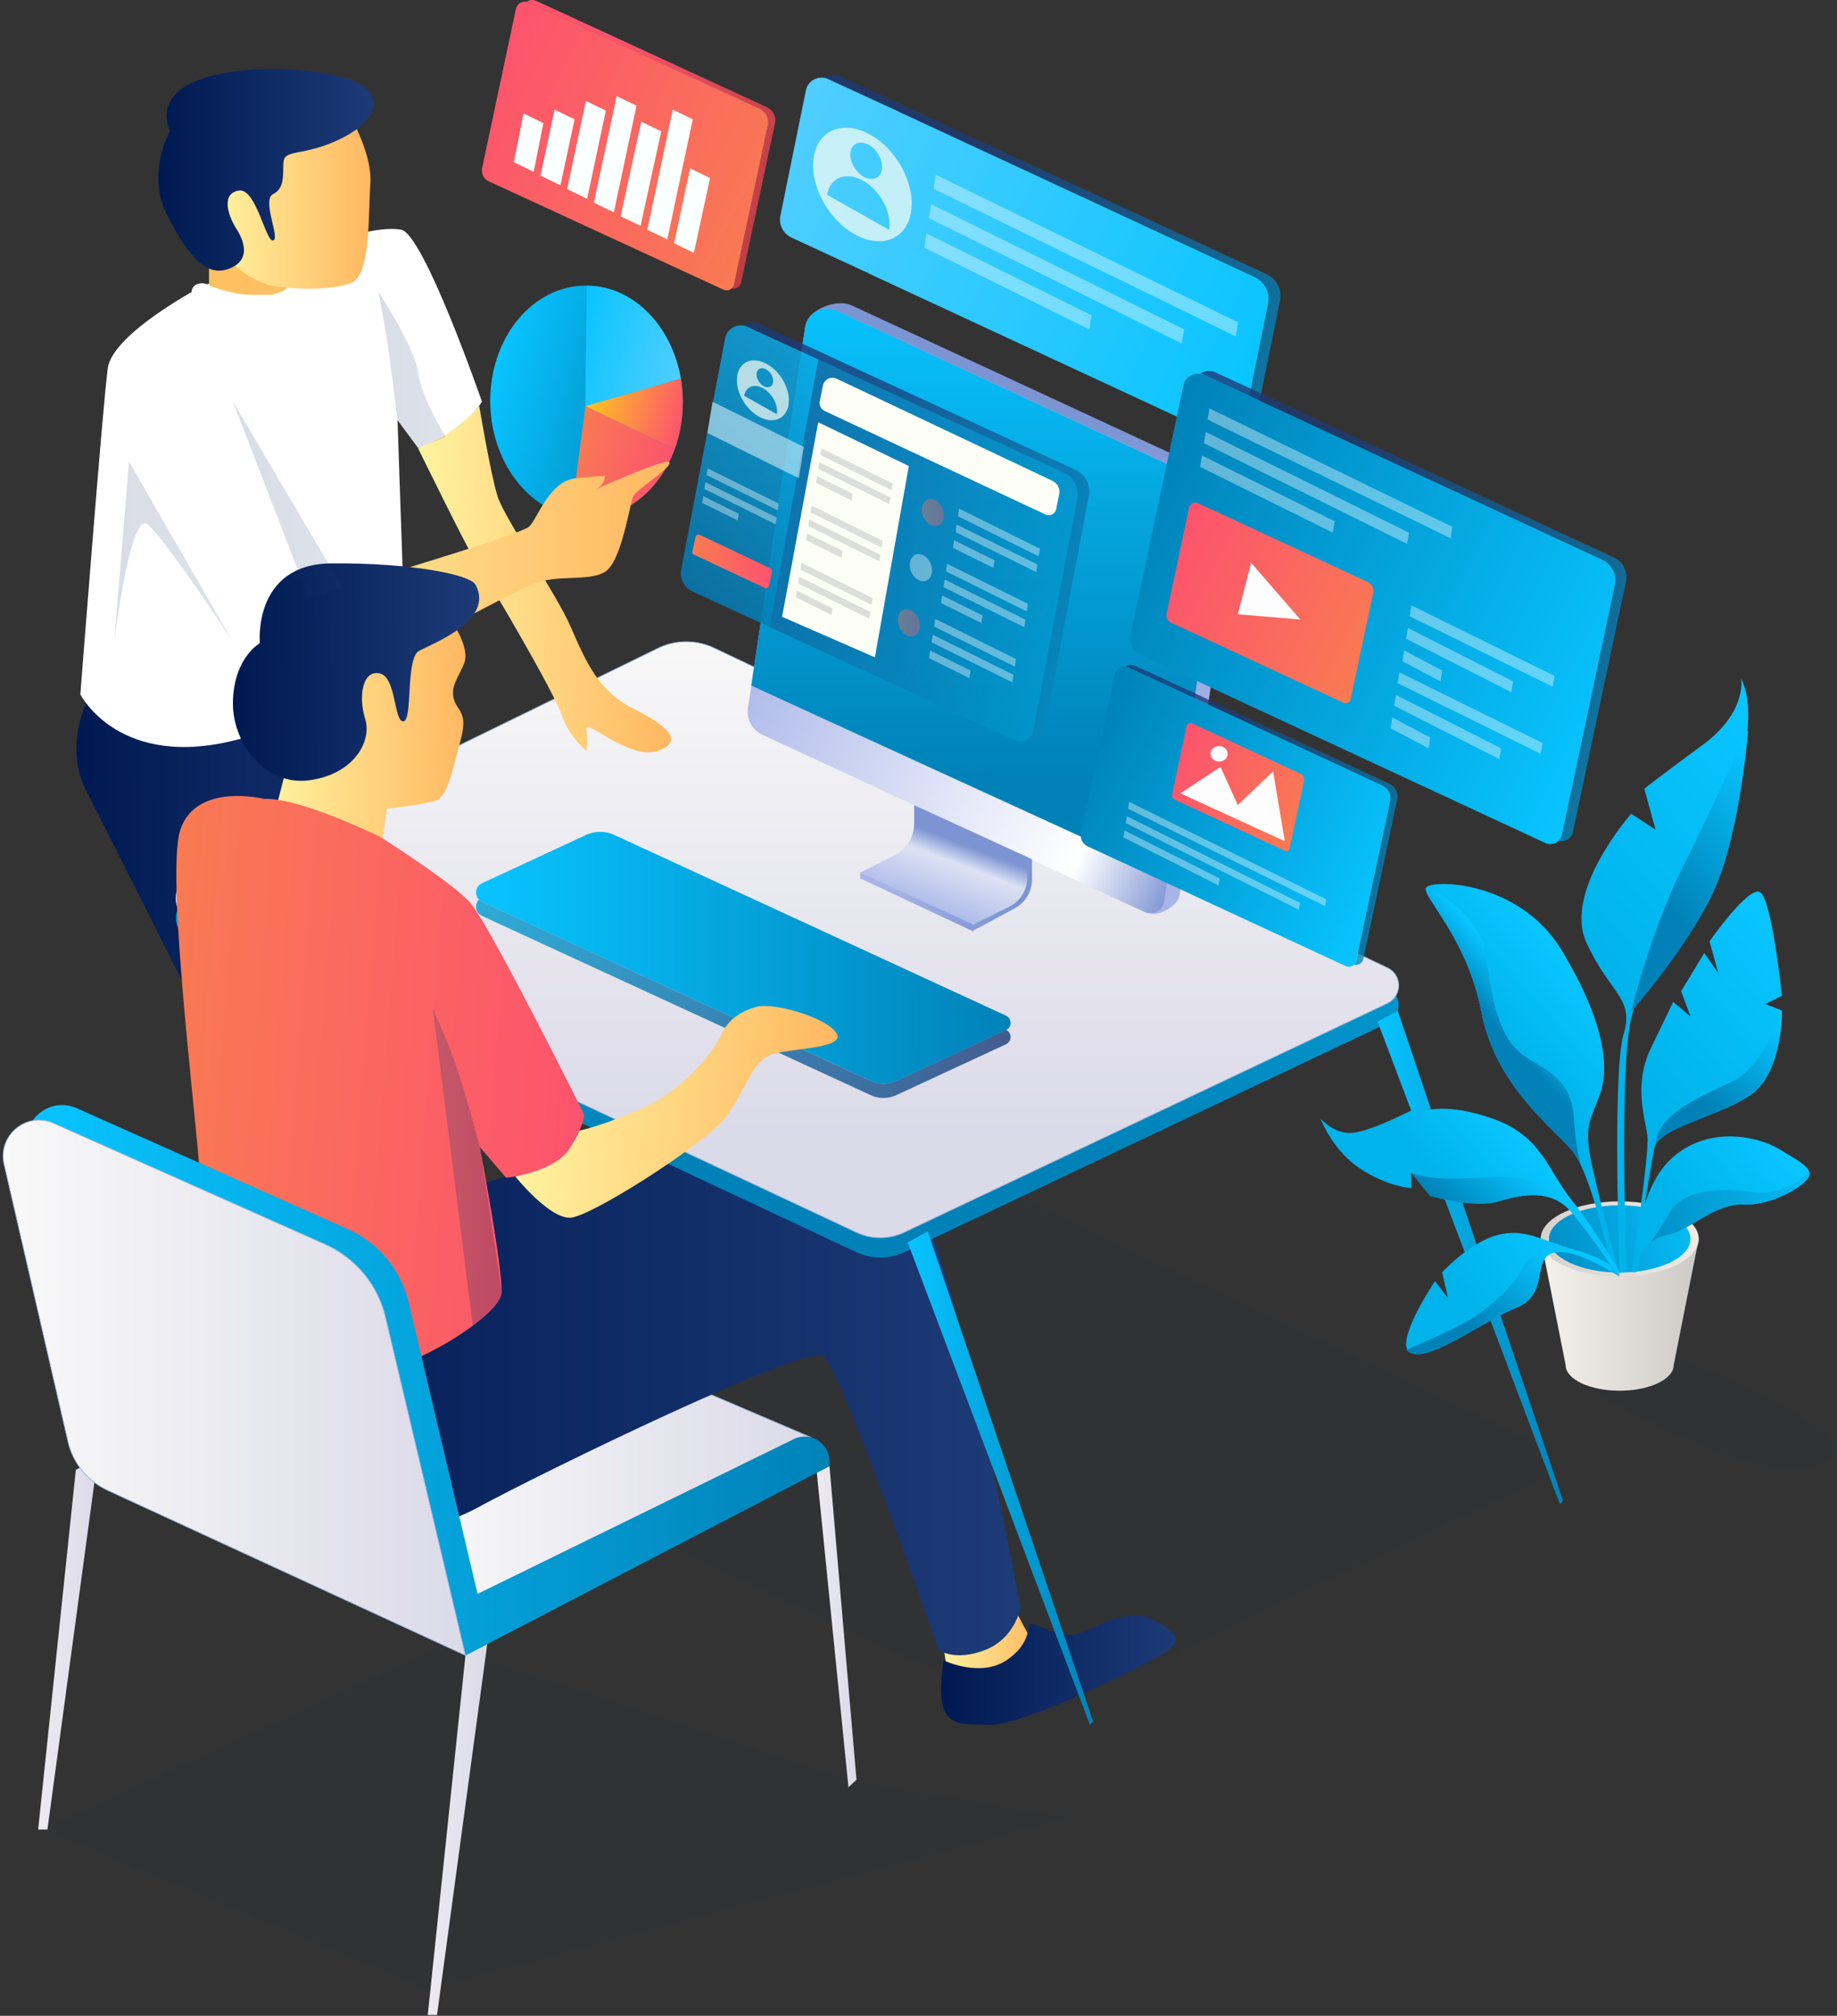 <svg width="587" height="644" viewBox="0 0 587 644" fill="none" xmlns="http://www.w3.org/2000/svg">
<rect x="0" y="0" width="587" height="644" fill="#333333" stroke="none"/>
<g opacity="0.5">
<mask id="mask0_5_248" style="mask-type:alpha" maskUnits="userSpaceOnUse" x="12" y="525" width="333" height="111">
<g opacity="0.5">
<g opacity="0.5">
<path opacity="0.5" d="M12.191 584.485L136.69 635.993L344.293 580.62L273.684 568.575L140.915 525.202L12.191 584.485Z" fill="url(#paint0_linear_5_248)"/>
</g>
</g>
</mask>
<g mask="url(#mask0_5_248)">
<path opacity="0.5" d="M12.191 584.485L136.69 635.993L344.293 580.62L273.684 568.575L140.915 525.202L12.191 584.485Z" fill="url(#paint1_linear_5_248)"/>
</g>
</g>
<g opacity="0.5">
<mask id="mask1_5_248" style="mask-type:alpha" maskUnits="userSpaceOnUse" x="106" y="357" width="391" height="191">
<g opacity="0.5">
<g opacity="0.5">
<path opacity="0.5" d="M277.999 359.264L493.243 461.47C498.007 463.717 498.007 470.504 493.243 472.796L338.81 545.967C334.001 548.259 328.427 548.259 323.618 546.012L110.442 446.008C104.779 443.357 104.689 435.267 110.352 432.525L260.155 359.354C265.773 356.612 272.335 356.567 277.999 359.264Z" fill="url(#paint2_linear_5_248)"/>
</g>
</g>
</mask>
<g mask="url(#mask1_5_248)">
<path opacity="0.5" d="M277.999 359.264L493.243 461.47C498.007 463.717 498.007 470.504 493.243 472.796L338.81 545.967C334.001 548.259 328.427 548.259 323.618 546.012L110.442 446.008C104.779 443.357 104.689 435.267 110.352 432.525L260.155 359.354C265.773 356.612 272.335 356.567 277.999 359.264Z" fill="url(#paint3_linear_5_248)"/>
</g>
</g>
<path d="M27.562 224.742C27.562 224.742 20.461 238.675 27.562 252.608C34.664 266.541 58.08 313.15 58.08 313.15L98.486 282.856L89.767 235.978L110.217 277.598L151.028 260.339L129.454 207.842C129.499 207.842 63.204 258.9 27.562 224.742Z" fill="url(#paint4_linear_5_248)"/>
<path d="M65.002 91.209C65.002 91.209 36.012 106.311 34.439 117.637C32.866 128.963 25.675 221.82 25.675 221.82C25.675 221.82 38.169 246.675 77.002 235.978C115.835 225.281 129.544 207.842 129.544 207.842L127.027 134.222L133.634 143.166C133.634 143.166 139.297 142.402 145.544 137.368C151.837 132.334 153.994 128.289 153.994 128.289C153.994 128.289 135.387 74.624 128.15 73.365C120.914 72.107 108.824 76.422 108.824 76.422L65.002 91.209Z" fill="white"/>
<path d="M259.077 459.178L216.378 440.93L132.016 483.178L151.342 514.146L259.077 459.178Z" fill="url(#paint5_linear_5_248)" stroke="#9AB4DB" stroke-width="0.25" stroke-miterlimit="10"/>
<path d="M322.764 511.314L332.158 528.888C332.158 528.888 326.854 536.843 318.18 538.057C309.505 539.27 302.764 534.911 302.764 534.911L300.741 520.708L322.764 511.314Z" fill="url(#paint6_linear_5_248)"/>
<path d="M55.788 429.963C55.788 429.963 52.148 465.245 67.699 472.796C83.25 480.347 88.419 475.133 97.363 481.74C106.307 488.347 130.757 493.516 152.421 481.74C174.085 469.964 257.369 429.514 263.032 433.244C268.695 437.019 299.977 527.135 299.977 527.135C299.977 527.135 305.056 530.911 314.764 527.135C324.472 523.36 326.135 513.472 326.135 513.472C326.135 513.472 302.089 384.298 287.932 373.017C273.819 361.736 230.851 373.601 230.851 373.601C230.851 373.601 263.931 369.961 258.312 362.32C252.649 354.679 183.703 367.938 154.039 378.276C124.375 388.613 55.788 429.963 55.788 429.963Z" fill="url(#paint7_linear_5_248)"/>
<path d="M228.109 213.326L443.353 315.532C448.117 317.779 448.117 324.566 443.353 326.858L288.92 400.029C284.111 402.321 278.538 402.321 273.729 400.074L60.508 300.071C54.844 297.419 54.754 289.329 60.418 286.587L210.221 213.461C215.839 210.674 222.446 210.629 228.109 213.326Z" fill="url(#paint8_linear_5_248)"/>
<path d="M228.109 206.988L443.353 309.194C448.117 311.442 448.117 318.229 443.353 320.521L288.92 393.692C284.111 395.984 278.538 395.984 273.729 393.737L60.508 293.778C54.844 291.126 54.754 283.036 60.418 280.295L210.221 207.123C215.839 204.337 222.446 204.337 228.109 206.988Z" fill="url(#paint9_linear_5_248)" stroke="#9AB4DB" stroke-width="0.25" stroke-miterlimit="10"/>
<path d="M395.486 162.178L378.047 278.362L376.879 286.182C376.429 289.194 370.182 292.969 367.395 291.711L248.425 233.057C245.188 231.574 243.346 228.113 243.84 224.607L244.919 217.371L258.402 103.03C259.077 98.355 267.796 95.524 272.111 97.546L390.138 152.245C393.958 153.998 396.115 158.043 395.486 162.178Z" fill="url(#paint10_linear_5_248)"/>
<path d="M390.632 163.841L373.193 280.025L372.025 287.845C371.575 290.857 368.339 292.565 365.597 291.306L243.57 234.72C240.334 233.237 238.492 229.776 238.986 226.27L240.065 219.034L257.279 104.603C257.953 99.928 262.987 97.232 267.257 99.209L385.284 153.908C389.104 155.661 391.261 159.706 390.632 163.841Z" fill="url(#paint11_linear_5_248)"/>
<path d="M390.632 163.841L373.193 280.025L240.065 219.034L257.279 104.603C257.953 99.928 262.987 97.232 267.257 99.209L385.284 153.908C389.104 155.661 391.261 159.706 390.632 163.841Z" fill="url(#paint12_linear_5_248)"/>
<path d="M274.852 280.564L287.347 273.912C291.168 271.98 293.595 268.069 293.595 263.8V257.912L329.776 274.542V280.969C329.776 284.879 327.573 288.52 324.068 290.272L312.741 296.385L310.719 297.329L274.852 280.564Z" fill="url(#paint13_linear_5_248)"/>
<path d="M311.078 295.396V297.599L274.852 280.564V278.766L311.078 295.396Z" fill="url(#paint14_linear_5_248)"/>
<path d="M274.852 278.766L285.864 273.238C289.684 271.305 292.111 267.395 292.111 263.125V257.237L328.293 273.867V280.295C328.293 284.205 326.09 287.845 322.585 289.598L311.078 295.396L274.852 278.766Z" fill="url(#paint15_linear_5_248)"/>
<path opacity="0.8" d="M347.934 158.447L333.866 232.697C333.416 235.034 331.079 236.428 328.877 235.843C329.461 235.304 329.911 234.54 330.09 233.641L344.158 159.391C344.833 155.93 343.08 152.515 339.889 151.031L261.459 114.85C261.459 114.85 261.459 114.85 261.414 114.805L238.806 104.378C238.357 104.198 237.862 104.018 237.413 103.973C238.806 102.895 240.829 102.625 242.627 103.434L265.234 113.861C265.279 113.906 265.279 113.906 265.279 113.906L343.664 150.087C346.855 151.571 348.608 154.987 347.934 158.447Z" fill="url(#paint16_linear_5_248)"/>
<path opacity="0.64" d="M344.158 159.391L330.09 233.641C329.911 234.54 329.506 235.304 328.877 235.843C327.708 236.922 325.955 237.282 324.382 236.563L245.953 200.336V200.292L221.277 188.92C218.581 187.707 217.097 184.785 217.682 181.909L231.705 108.063C232.244 105.277 234.806 103.569 237.458 103.973C237.952 104.018 238.402 104.198 238.851 104.378L261.459 114.805C261.504 114.85 261.504 114.85 261.504 114.85L339.933 151.031C343.08 152.515 344.833 155.93 344.158 159.391Z" fill="url(#paint17_linear_5_248)"/>
<path opacity="0.8" d="M409.015 95.973L400.835 136.334C400.385 138.671 398.048 140.065 395.846 139.48C396.43 138.941 396.879 138.177 397.059 137.278L405.239 96.917C405.913 93.456 404.161 90.04 400.969 88.557L287.257 35.746C287.257 35.746 287.257 35.746 287.212 35.701L264.605 25.274C264.155 25.049 263.661 24.914 263.212 24.869C264.605 23.791 266.627 23.521 268.425 24.33L291.033 34.757C291.078 34.802 291.078 34.802 291.078 34.802L404.79 87.613C407.936 89.096 409.689 92.512 409.015 95.973Z" fill="url(#paint18_linear_5_248)"/>
<path d="M405.239 96.917L397.059 137.278C396.879 138.177 396.475 138.941 395.846 139.48C394.677 140.559 392.924 140.919 391.351 140.199L277.639 87.388V87.344L252.964 75.927C250.267 74.714 248.784 71.792 249.368 68.916L257.504 28.959C258.043 26.173 260.605 24.465 263.257 24.869C263.751 24.914 264.2 25.094 264.65 25.274L287.257 35.701C287.302 35.746 287.302 35.746 287.302 35.746L401.014 88.557C404.161 90.04 405.913 93.456 405.239 96.917Z" fill="url(#paint19_linear_5_248)"/>
<g opacity="0.62">
<path opacity="0.62" d="M306.09 164.919L331.888 177.729L332.293 175.302L306.494 162.492L306.09 164.919Z" fill="#FAFFFF"/>
<path opacity="0.62" d="M305.326 169.998L331.124 182.763L331.484 180.336L305.685 167.571L305.326 169.998Z" fill="#FAFFFF"/>
<path opacity="0.62" d="M304.516 175.032L317.416 181.414L317.775 178.987L304.876 172.605L304.516 175.032Z" fill="#FAFFFF"/>
<path opacity="0.62" d="M301.64 164.605C301.64 166.942 300.067 168.47 298.089 167.976C296.112 167.481 294.539 165.189 294.539 162.852C294.539 160.515 296.112 158.987 298.089 159.481C300.067 159.975 301.64 162.268 301.64 164.605Z" fill="url(#paint20_linear_5_248)"/>
</g>
<g opacity="0.62">
<path opacity="0.62" d="M302.269 182.538L328.113 195.348L328.472 192.92L302.674 180.111L302.269 182.538Z" fill="#FAFFFF"/>
<path opacity="0.62" d="M301.505 187.572L327.304 200.381L327.663 197.954L301.865 185.145L301.505 187.572Z" fill="#FAFFFF"/>
<path opacity="0.62" d="M300.696 192.651L313.595 199.033L313.955 196.606L301.056 190.224L300.696 192.651Z" fill="#FAFFFF"/>
<path opacity="0.62" d="M297.82 182.223C297.82 184.561 296.247 186.089 294.269 185.594C292.291 185.1 290.718 182.808 290.718 180.471C290.718 178.133 292.291 176.605 294.269 177.1C296.247 177.594 297.82 179.886 297.82 182.223Z" fill="#FAFFFF"/>
</g>
<g opacity="0.62">
<path opacity="0.62" d="M298.494 200.157L324.292 212.966L324.652 210.539L298.853 197.73L298.494 200.157Z" fill="#FAFFFF"/>
<path opacity="0.62" d="M297.685 205.191L323.483 218L323.843 215.573L298.044 202.764L297.685 205.191Z" fill="#FAFFFF"/>
<path opacity="0.62" d="M296.876 210.269L309.775 216.652L310.135 214.225L297.235 207.842L296.876 210.269Z" fill="#FAFFFF"/>
<path opacity="0.62" d="M293.999 199.842C293.999 202.179 292.426 203.707 290.449 203.213C288.471 202.719 286.898 200.426 286.898 198.089C286.898 195.752 288.471 194.224 290.449 194.718C292.426 195.213 293.999 197.505 293.999 199.842Z" fill="url(#paint21_linear_5_248)"/>
</g>
<path opacity="0.67" d="M261.459 114.85L245.953 200.337L221.277 188.965C218.581 187.752 217.097 184.83 217.682 181.954L231.705 108.108C232.289 104.827 235.84 103.03 238.851 104.423L261.459 114.85Z" fill="url(#paint22_linear_5_248)"/>
<path opacity="0.5" d="M226.042 138.312L255.256 152.784L256.874 142.806L227.66 128.334L226.042 138.312Z" fill="#FAFFFF"/>
<g opacity="0.62">
<path opacity="0.62" d="M225.772 151.75L248.514 163.032L248.829 160.874L226.132 149.638L225.772 151.75Z" fill="#FAFFFF"/>
<path opacity="0.62" d="M225.053 156.2L247.795 167.481L248.155 165.324L225.412 154.043L225.053 156.2Z" fill="#FAFFFF"/>
<path opacity="0.62" d="M224.379 160.65L235.705 166.268L236.064 164.155L224.693 158.492L224.379 160.65Z" fill="#FAFFFF"/>
</g>
<g opacity="0.62">
<path opacity="0.62" d="M298.314 60.331L394.902 107.479L395.621 102.985L299.033 55.837L298.314 60.331Z" fill="#FAFFFF"/>
<path opacity="0.62" d="M296.831 69.725L377.643 109.726L378.362 105.232L297.55 65.23L296.831 69.725Z" fill="#FAFFFF"/>
<path opacity="0.62" d="M295.348 79.118L348.069 105.232L348.788 100.737L296.067 74.579L295.348 79.118Z" fill="#FAFFFF"/>
</g>
<path opacity="0.7" d="M245.099 116.333C240.559 113.771 236.289 115.434 235.57 120.064C234.851 124.693 237.907 130.491 242.447 133.053C246.986 135.615 251.211 133.907 251.975 129.323C252.694 124.693 249.638 118.85 245.099 116.333ZM244.829 117.996C246.267 118.805 247.256 120.648 247.031 122.131C246.807 123.615 245.413 124.154 243.975 123.345C242.537 122.536 241.548 120.648 241.773 119.165C242.042 117.727 243.391 117.187 244.829 117.996ZM237.817 126.446C238.267 123.525 241.009 122.446 243.885 124.064C246.762 125.682 248.739 129.368 248.245 132.334L237.817 126.446Z" fill="#FDFEF5"/>
<path opacity="0.7" d="M278.133 43.072C269.549 38.218 261.414 41.409 260.02 50.174C258.627 58.938 264.47 69.995 273.055 74.804C281.639 79.658 289.729 76.467 291.123 67.702C292.561 58.938 286.718 47.881 278.133 43.072ZM277.594 46.263C280.336 47.791 282.224 51.342 281.774 54.174C281.325 56.96 278.718 57.994 275.976 56.466C273.234 54.893 271.347 51.387 271.796 48.556C272.246 45.724 274.852 44.735 277.594 46.263ZM264.29 62.264C265.189 56.691 270.313 54.668 275.796 57.724C281.28 60.781 284.965 67.837 284.111 73.41L264.29 62.264Z" fill="#FDFEF5"/>
<path d="M261.459 134.896L290.404 148.874L279.572 210L249.908 197.055L261.459 134.896Z" fill="#FDFEF5"/>
<path d="M267.302 120.963L336.338 153.638C337.911 154.402 338.81 156.11 338.45 157.818L337.506 162.627C337.192 164.2 335.529 165.054 334.091 164.38L263.526 131.3C262.313 130.761 261.683 129.413 261.953 128.154L262.987 123.12C263.391 121.187 265.504 120.154 267.302 120.963Z" fill="#FDFEF5"/>
<path d="M223.66 170.897L245.953 181.459C246.447 181.684 246.762 182.268 246.627 182.808L245.638 187.347C245.548 187.842 245.009 188.111 244.514 187.887L221.727 177.19C221.322 177.01 221.143 176.605 221.233 176.156L222.266 171.571C222.401 170.942 223.075 170.583 223.66 170.897Z" fill="url(#paint23_linear_5_248)"/>
<g opacity="0.62">
<path opacity="0.62" d="M262.133 145.323L284.875 156.605L285.235 154.492L262.492 143.211L262.133 145.323Z" fill="#A5ADAD"/>
<path opacity="0.62" d="M261.459 149.773L284.156 161.054L284.516 158.897L261.773 147.66L261.459 149.773Z" fill="#A5ADAD"/>
<path opacity="0.62" d="M260.74 154.222L272.111 159.886L272.425 157.728L261.099 152.11L260.74 154.222Z" fill="#A5ADAD"/>
</g>
<g opacity="0.62">
<path opacity="0.62" d="M258.942 163.661L281.684 174.897L282.044 172.785L259.301 161.504L258.942 163.661Z" fill="#A5ADAD"/>
<path opacity="0.62" d="M258.268 168.066L280.965 179.347L281.325 177.234L258.582 165.953L258.268 168.066Z" fill="#A5ADAD"/>
<path opacity="0.62" d="M257.548 172.515L268.92 178.178L269.234 176.021L257.863 170.403L257.548 172.515Z" fill="#A5ADAD"/>
</g>
<g opacity="0.62">
<path opacity="0.62" d="M255.751 181.954L278.493 193.235L278.808 191.078L256.11 179.796L255.751 181.954Z" fill="#A5ADAD"/>
<path opacity="0.62" d="M255.031 186.403L277.774 197.685L278.133 195.527L255.391 184.246L255.031 186.403Z" fill="#A5ADAD"/>
<path opacity="0.62" d="M254.357 190.853L265.684 196.471L266.043 194.359L254.672 188.696L254.357 190.853Z" fill="#A5ADAD"/>
</g>
<path opacity="0.8" d="M519.581 185.774L502.636 265.687C502.232 267.89 500.029 269.148 497.962 268.609C498.546 268.114 498.951 267.395 499.086 266.541L516.03 186.628C516.659 183.437 514.996 180.201 512.03 178.853L405.913 129.592C405.913 129.592 405.914 129.592 405.869 129.547L384.789 119.794C384.34 119.614 383.935 119.48 383.486 119.435C384.789 118.446 386.677 118.176 388.34 118.94L409.419 128.693C409.464 128.738 409.464 128.738 409.464 128.738L515.58 178.044C518.547 179.347 520.21 182.583 519.581 185.774Z" fill="url(#paint24_linear_5_248)"/>
<path d="M516.075 186.673L499.13 266.586C498.951 267.44 498.546 268.114 498.007 268.654C496.928 269.642 495.265 270.002 493.827 269.328L387.621 219.978V219.933L364.609 209.326C362.092 208.202 360.743 205.46 361.238 202.764L378.137 123.255C378.632 120.648 381.059 119.075 383.486 119.435C383.935 119.48 384.385 119.614 384.789 119.794L405.869 129.547C405.914 129.592 405.914 129.592 405.914 129.592L512.075 178.853C515.041 180.246 516.659 183.437 516.075 186.673Z" fill="url(#paint25_linear_5_248)"/>
<g opacity="0.62">
<path opacity="0.62" d="M385.868 134.042L463.534 171.976L464.118 168.335L386.452 130.446L385.868 134.042Z" fill="#FAFFFF"/>
<path opacity="0.62" d="M384.699 141.593L449.646 173.774L450.23 170.178L385.284 137.997L384.699 141.593Z" fill="#FAFFFF"/>
<path opacity="0.62" d="M383.486 149.144L425.914 170.178L426.454 166.537L384.07 145.503L383.486 149.144Z" fill="#FAFFFF"/>
</g>
<g opacity="0.62">
<path opacity="0.62" d="M450.454 196.876L496.164 219.393L496.748 215.933L450.994 193.415L450.454 196.876Z" fill="#FAFFFF"/>
<path opacity="0.62" d="M449.331 204.067L482.95 221.146L483.489 217.685L449.87 200.606L449.331 204.067Z" fill="#FAFFFF"/>
<path opacity="0.62" d="M448.162 211.258L460.298 217.685L460.837 214.225L448.702 207.797L448.162 211.258Z" fill="#FAFFFF"/>
</g>
<g opacity="0.62">
<path opacity="0.62" d="M446.634 218.27L492.344 240.832L492.928 237.372L447.173 214.809L446.634 218.27Z" fill="#FAFFFF"/>
<path opacity="0.62" d="M445.51 225.461L479.13 242.54L479.669 239.08L446.05 222L445.51 225.461Z" fill="#FAFFFF"/>
<path opacity="0.62" d="M444.342 232.652L456.477 239.08L457.016 235.619L444.881 229.192L444.342 232.652Z" fill="#FAFFFF"/>
</g>
<path d="M438.814 189.325L431.577 223.394C431.487 223.753 431.353 224.068 431.083 224.247C430.633 224.652 429.914 224.832 429.285 224.517L384.025 203.483L374.182 198.943C373.103 198.449 372.519 197.28 372.744 196.157L379.935 162.223C380.16 161.099 381.193 160.425 382.227 160.605C382.407 160.65 382.587 160.695 382.811 160.784L391.801 164.919L437.061 185.954C438.364 186.583 439.083 187.976 438.814 189.325Z" fill="url(#paint26_linear_5_248)"/>
<path d="M399.801 179.796L395.531 196.246L415.487 197.909L399.801 179.796Z" fill="#FDFDFD"/>
<path opacity="0.8" d="M446.499 255.305L435.667 306.318C435.398 307.711 434.004 308.52 432.701 308.206C433.061 307.891 433.33 307.442 433.42 306.902L444.252 255.889C444.657 253.822 443.578 251.799 441.69 250.9L373.957 219.438L360.474 213.236C360.204 213.101 359.934 213.011 359.62 213.011C360.474 212.382 361.642 212.202 362.721 212.696L376.205 218.899L443.937 250.361C445.87 251.215 446.904 253.282 446.499 255.305Z" fill="url(#paint27_linear_5_248)"/>
<path d="M444.252 255.889L433.42 306.902C433.33 307.442 433.061 307.891 432.701 308.206C432.027 308.835 430.948 309.06 430.049 308.655L362.271 277.193L347.574 270.406C345.956 269.687 345.102 267.934 345.417 266.227L356.204 215.438C356.518 213.775 358.047 212.786 359.62 213.011C359.934 213.056 360.204 213.146 360.474 213.236L373.957 219.438L441.69 250.9C443.623 251.799 444.656 253.822 444.252 255.889Z" fill="url(#paint28_linear_5_248)"/>
<g opacity="0.62">
<path opacity="0.62" d="M360.474 258.361L423.442 289.508L423.802 287.306L360.788 256.159L360.474 258.361Z" fill="#FAFFFF"/>
<path opacity="0.62" d="M359.71 262.946L415.037 290.632L415.352 288.43L360.069 260.743L359.71 262.946Z" fill="#FAFFFF"/>
<path opacity="0.62" d="M358.99 267.53L389.374 282.856L389.733 280.654L359.35 265.328L358.99 267.53Z" fill="#FAFFFF"/>
</g>
<path d="M416.7 249.372L412.071 271.126C412.026 271.35 411.936 271.53 411.756 271.665C411.442 271.935 410.992 272.025 410.633 271.845L381.733 258.406L375.44 255.53C374.766 255.215 374.362 254.496 374.541 253.732L379.126 232.068C379.261 231.349 379.935 230.944 380.609 231.034C380.744 231.034 380.834 231.079 380.969 231.124L386.722 233.776L415.622 247.215C416.386 247.619 416.835 248.473 416.7 249.372Z" fill="url(#paint29_linear_5_248)"/>
<path d="M377.193 253.462L390.003 245.012L395.531 257.193L406.812 246.451L410.543 268.743L377.193 253.462Z" fill="#FDFDFD"/>
<path d="M392.295 240.832C392.295 242.226 391.081 243.304 389.553 243.304C388.025 243.304 386.812 242.181 386.812 240.832C386.812 239.439 388.025 238.36 389.553 238.36C391.081 238.36 392.295 239.439 392.295 240.832Z" fill="#FDFDFD"/>
<path d="M247.66 39.252L236.829 90.265C236.559 91.658 235.166 92.467 233.862 92.153C234.222 91.838 234.491 91.389 234.581 90.849L245.413 39.791C245.818 37.724 244.739 35.701 242.851 34.802L182.579 7.026L169.096 0.824C168.826 0.689 168.556 0.599 168.242 0.599C169.096 -0.03 170.264 -0.21 171.343 0.284L184.827 6.487L245.099 34.263C246.986 35.162 248.065 37.184 247.66 39.252Z" fill="url(#paint30_linear_5_248)"/>
<path d="M245.413 39.791L234.581 90.804C234.491 91.344 234.222 91.793 233.862 92.108C233.188 92.737 232.109 92.962 231.21 92.557L170.938 64.736L156.196 57.949C154.578 57.23 153.724 55.477 154.039 53.769L164.826 2.981C165.141 1.318 166.669 0.329 168.242 0.554C168.556 0.599 168.826 0.689 169.096 0.779L182.579 6.981L242.851 34.757C244.739 35.701 245.773 37.769 245.413 39.791Z" fill="url(#paint31_linear_5_248)"/>
<path d="M170.534 54.893L173.635 39.342L167.298 36.24L164.197 51.792L170.534 54.893Z" fill="#FAFFFF"/>
<path d="M179.074 59.208L183.613 38.128L177.231 35.027L172.691 56.106L179.074 59.208Z" fill="#FAFFFF"/>
<path d="M187.613 63.523L193.591 35.342L187.209 32.24L181.231 60.421L187.613 63.523Z" fill="#FAFFFF"/>
<path d="M196.153 67.837L203.389 33.769L197.052 30.712L189.771 64.736L196.153 67.837Z" fill="#FAFFFF"/>
<path d="M204.693 72.152L211.3 41.949L204.917 38.892L198.31 69.096L204.693 72.152Z" fill="#FAFFFF"/>
<path d="M213.232 76.467L221.367 38.128L214.985 35.027L206.85 73.41L213.232 76.467Z" fill="#FAFFFF"/>
<path d="M221.727 80.781L226.896 56.87L220.513 53.814L215.39 77.725L221.727 80.781Z" fill="#FAFFFF"/>
<path d="M215.569 143.57C210.311 157.908 197.726 167.122 184.063 165.189C183.478 165.144 182.984 165.054 182.445 164.919C166.399 161.638 155.073 143.75 156.826 124.064C158.534 105.007 171.972 90.984 187.568 91.254C188.647 91.254 189.726 91.344 190.804 91.479C204.423 93.366 214.895 105.636 217.592 120.918C218.221 124.648 218.401 128.604 218.041 132.604C217.637 136.469 216.828 140.155 215.569 143.57Z" fill="url(#paint32_linear_5_248)"/>
<path d="M215.569 143.525C210.311 157.908 197.726 167.077 184.063 165.144C183.523 165.054 182.984 164.964 182.445 164.875L187.074 129.682L215.569 143.525Z" fill="url(#paint33_linear_5_248)"/>
<path d="M215.569 143.525L187.029 129.682L217.547 120.873C218.176 124.648 218.356 128.559 217.996 132.559C217.637 136.469 216.828 140.155 215.569 143.525Z" fill="url(#paint34_linear_5_248)"/>
<path d="M217.547 120.918L187.029 129.727L187.523 91.254C188.602 91.254 189.681 91.344 190.759 91.478C204.378 93.321 214.895 105.591 217.547 120.918Z" fill="url(#paint35_linear_5_248)"/>
<path d="M321.551 329.015L321.506 329.06L286.538 345.286C283.886 346.544 280.83 346.544 278.178 345.286L153.994 288.07C153.634 287.89 153.32 287.711 153.05 287.396C151.567 285.913 151.882 283.171 153.994 282.182L187.209 266.766C190.085 265.418 193.411 265.418 196.243 266.721L321.461 324.476C323.394 325.375 323.439 328.117 321.551 329.015Z" fill="url(#paint36_linear_5_248)"/>
<path opacity="0.8" d="M321.461 333.6L286.493 349.825C283.842 351.084 280.785 351.084 278.133 349.825L153.994 292.61C151.837 291.621 151.522 288.924 153.05 287.396C153.32 287.666 153.634 287.89 153.994 288.07L278.133 345.286C280.785 346.544 283.842 346.544 286.493 345.286L321.461 329.06C321.506 329.06 321.506 329.015 321.506 329.015C323.438 329.959 323.394 332.656 321.461 333.6Z" fill="url(#paint37_linear_5_248)"/>
<path d="M164.646 375.849C164.646 375.849 175.658 389.557 182.355 389.018C189.052 388.478 222.176 367.309 230.356 358.634C238.536 349.915 239.39 337.825 248.694 336.252C257.998 334.679 270.987 334.319 266.852 329.465C262.717 324.611 247.166 320.341 241.997 321.599C236.829 322.858 232.424 325.959 230.446 330.633C228.469 335.263 218.985 347.623 206.221 353.556C193.456 359.488 185.051 361.241 185.051 361.241C185.051 361.241 182.579 371.084 164.646 375.849Z" fill="url(#paint38_linear_5_248)"/>
<path d="M301.505 530.416C301.505 530.416 313.101 536.079 321.596 530.416C330.09 524.753 327.798 518.82 329.776 518.82C331.753 518.82 338.81 523.629 344.473 521.921C350.136 520.214 360.294 513.157 368.249 517.382C376.16 521.607 378.137 523.989 372.204 527.899C366.272 531.809 326.675 551.585 315.933 551.046C305.191 550.507 298.404 552.754 301.505 530.416Z" fill="url(#paint39_linear_5_248)"/>
<path d="M148.735 528.843L136.69 643.724H139.656L155.702 525.202L148.735 528.843Z" fill="url(#paint40_linear_5_248)"/>
<path d="M24.236 469.56L12.191 584.486H15.158L31.203 465.964L24.236 469.56Z" fill="url(#paint41_linear_5_248)"/>
<path d="M133.589 143.211C133.589 143.211 151.028 178.853 153.14 181.369C155.253 183.886 177.366 221.686 179.523 228.472C181.68 235.259 187.433 239.933 187.433 239.933C187.433 239.933 187.793 236.113 187.433 232.832C187.074 229.551 201.187 242.9 210.041 239.933C218.94 236.967 213.322 231.798 202.31 226.36C191.299 220.922 187.164 211.303 182.445 200.426C177.725 189.55 161.185 165.549 158.983 158.537C156.781 151.526 153.14 129.727 153.14 129.727C153.14 129.727 145.275 139.076 133.589 143.211Z" fill="url(#paint42_linear_5_248)"/>
<path d="M265.054 468.346L273.684 568.575L271.122 571.002L261.009 470.459L265.054 468.346Z" fill="url(#paint43_linear_5_248)"/>
<path d="M296.471 393.422L349.282 549.922L348.293 551.091L290.044 396.928L296.471 393.422Z" fill="url(#paint44_linear_5_248)"/>
<path d="M446.634 322.903L499.445 479.403L498.456 480.572L440.207 326.409L446.634 322.903Z" fill="url(#paint45_linear_5_248)"/>
<g opacity="0.5">
<mask id="mask2_5_248" style="mask-type:alpha" maskUnits="userSpaceOnUse" x="499" y="430" width="88" height="40">
<g opacity="0.5">
<g opacity="0.5">
<path opacity="0.5" d="M499.041 439.087C499.041 439.087 560.616 478.819 582.414 468.032C604.213 457.245 527.536 430.008 527.536 430.008L499.041 439.087Z" fill="url(#paint46_linear_5_248)"/>
</g>
</g>
</mask>
<g mask="url(#mask2_5_248)">
<path opacity="0.5" d="M499.041 439.087C499.041 439.087 560.616 478.819 582.414 468.032C604.213 457.245 527.536 430.008 527.536 430.008L499.041 439.087Z" fill="url(#paint47_linear_5_248)"/>
</g>
</g>
<path d="M492.299 395.804L500.299 436.12C500.299 440.66 508.03 444.301 517.558 444.301C527.086 444.301 534.817 440.615 534.817 436.12L542.817 395.804H492.299Z" fill="url(#paint48_linear_5_248)"/>
<path d="M517.558 407.805C531.508 407.805 542.817 402.432 542.817 395.804C542.817 389.177 531.508 383.804 517.558 383.804C503.608 383.804 492.299 389.177 492.299 395.804C492.299 402.432 503.608 407.805 517.558 407.805Z" fill="url(#paint49_linear_5_248)"/>
<path d="M517.558 406.546C530.044 406.546 540.166 401.737 540.166 395.804C540.166 389.872 530.044 385.062 517.558 385.062C505.072 385.062 494.951 389.872 494.951 395.804C494.951 401.737 505.072 406.546 517.558 406.546Z" fill="url(#paint50_linear_5_248)"/>
<path d="M578.055 375.759C577.201 378.455 566.459 385.242 557.245 384.793C548.031 384.343 539.986 392.973 533.424 394.366C530.952 394.905 529.019 395.714 527.536 396.748L527.491 396.793C525.019 398.501 523.761 400.658 523.716 402.771C523.581 406.142 523.581 406.142 523.581 406.142L522.008 406.546C522.008 406.546 522.187 381.647 533.604 370.59C545.02 359.533 561.11 362.724 568.481 367.084C574.774 370.815 577.875 372.568 578.145 374.68C578.234 374.95 578.19 375.354 578.055 375.759Z" fill="url(#paint51_linear_5_248)"/>
<path d="M578.055 375.759C577.201 378.455 566.459 385.242 557.245 384.793C548.031 384.343 539.986 392.973 533.424 394.366C530.952 394.905 529.019 395.715 527.536 396.748C527.806 396.389 530.457 392.838 534.008 386.725C537.784 380.253 549.874 379.309 560.256 380.793C570.279 382.231 577.605 375.129 578.145 374.59C578.234 374.95 578.19 375.354 578.055 375.759Z" fill="url(#paint52_linear_5_248)"/>
<path d="M559.762 349.511C550.458 356.297 532.39 359.578 529.064 365.601C528.839 366.006 528.705 366.41 528.615 366.859C527.266 373.691 522.098 406.501 522.098 406.501L521.289 406.367C521.289 406.367 527.086 368.927 526.412 362.994C525.738 357.061 521.783 346.634 527.626 334.634C533.469 322.633 534.637 320.071 534.637 320.071L540.166 324.701L537.199 316.655L544.57 304.475L549.02 310.812L546.278 300.7C546.278 300.7 558.279 283.576 562.189 284.924C566.144 286.272 569.38 318.139 569.38 318.139L564.077 320.745L569.38 322.813C569.38 322.813 569.695 342.274 559.762 349.511Z" fill="url(#paint53_linear_5_248)"/>
<path d="M559.762 349.511C550.458 356.297 532.39 359.578 529.064 365.601C529.558 355.578 544.615 349.915 554.099 345.196C563.582 340.476 569.38 322.813 569.38 322.813C569.38 322.813 569.695 342.274 559.762 349.511Z" fill="url(#paint54_linear_5_248)"/>
<path d="M556.391 216.787C556.391 216.787 558.324 227.484 544.211 237.866C530.098 248.248 525.424 251.979 525.424 251.979L529.019 265.058L521.244 259.979C521.244 259.979 499.445 284.564 506.906 301.059C514.367 317.554 522.367 318.633 518.772 330.544C515.176 342.454 517.513 406.501 517.513 406.501L519.76 406.456C519.76 406.456 517.288 341.6 521.199 325.465C525.109 309.284 541.964 275.98 549.155 262.811C556.346 249.642 561.919 228.158 556.391 216.787Z" fill="url(#paint55_linear_5_248)"/>
<path d="M521.244 323.128C521.244 323.128 540.121 301.868 548.121 283.576C556.121 265.283 558.638 233.192 558.638 233.192C558.638 233.192 547.042 258.181 537.154 278.182C527.311 298.138 521.244 323.128 521.244 323.128Z" fill="url(#paint56_linear_5_248)"/>
<path d="M517.558 406.501L515.266 406.456C515.266 406.456 505.827 400.434 499.086 400.029H499.041C497.917 399.984 496.883 400.074 495.984 400.344C489.602 402.456 494.951 413.603 484.613 417.738C474.276 421.873 457.106 434.907 450.949 432.3C450.904 432.3 450.859 432.255 450.814 432.255C450.679 432.165 450.544 432.075 450.41 432.03C450.095 431.806 449.87 431.491 449.69 431.177C447.173 426.098 458.545 409.288 458.545 409.288L462.68 414.682L460.837 406.456C460.837 406.456 469.377 397.108 478.231 394.636C487.085 392.164 492.434 396.254 503.176 399.265C513.962 402.277 517.558 406.501 517.558 406.501Z" fill="url(#paint57_linear_5_248)"/>
<path d="M499.041 400.029C497.917 399.984 496.883 400.074 495.984 400.344C489.602 402.456 494.95 413.603 484.613 417.738C474.276 421.873 457.106 434.907 450.949 432.3C450.904 432.3 450.859 432.255 450.814 432.255C450.679 432.165 450.544 432.075 450.409 432.03C449.69 431.581 449.331 431.311 449.331 431.311C449.331 431.311 449.466 431.266 449.69 431.132C452.028 430.143 464.792 424.659 470.5 421.109C476.748 417.153 484.209 410.367 486.95 404.524C489.332 399.445 497.198 399.849 499.041 400.029Z" fill="url(#paint58_linear_5_248)"/>
<path d="M517.558 407.805L515.266 406.501C515.266 406.501 510.681 384.343 505.378 372.747C505.378 372.747 505.333 372.702 505.288 372.568C504.299 370.41 503.265 368.657 502.277 367.489C495.849 359.893 477.826 346.769 473.332 323.128C468.792 299.486 454.185 286.227 455.713 283.576C457.241 280.924 485.377 281.014 499.041 303.621C512.659 326.229 514.367 340.836 511.266 349.511C508.164 358.185 505.872 359.623 508.749 372.523C511.625 385.422 517.558 407.805 517.558 407.805Z" fill="url(#paint59_linear_5_248)"/>
<path d="M505.288 372.568C504.299 370.41 503.265 368.657 502.277 367.489C495.849 359.893 477.826 346.769 473.332 323.128C468.792 299.486 454.185 286.227 455.713 283.576C455.713 283.576 473.377 290.497 475.129 306.453C476.882 322.408 480.074 331.622 485.782 336.386C491.445 341.151 501.782 342.948 502.816 356.297C503.67 367.983 505.018 371.803 505.288 372.568Z" fill="url(#paint60_linear_5_248)"/>
<path d="M517.558 406.501L516.704 407.265C516.704 407.265 513.333 402.097 509.378 396.613C509.378 396.613 509.378 396.613 509.378 396.568C506.726 392.883 503.85 389.063 501.513 386.501C495.625 380.029 486.636 381.377 478.95 383.759C471.264 386.141 456.972 382.006 456.972 382.006L450.949 374.59V379.579C450.949 379.579 443.263 379.13 434.454 373.242C425.914 367.534 422.139 357.87 421.914 357.286C422.319 357.736 426.409 362.41 432.162 361.915C438.184 361.421 452.028 354.23 452.028 354.23L453.376 360.522L454.904 355.039C454.904 355.039 462.095 351.983 477.467 357.556C492.793 363.129 494.456 373.826 502.456 383.714C510.367 393.692 517.558 406.501 517.558 406.501Z" fill="url(#paint61_linear_5_248)"/>
<path d="M509.333 396.613C506.681 392.928 503.805 389.108 501.468 386.546C495.58 380.073 486.591 381.422 478.905 383.804C471.219 386.186 456.927 382.051 456.927 382.051L450.904 374.635C450.904 374.635 455.129 376.927 467.893 376.478C480.703 376.028 486.546 374.905 494.906 379.939C503.041 384.793 508.973 395.894 509.333 396.613Z" fill="url(#paint62_linear_5_248)"/>
<path d="M66.755 72.152L66.8 91.209C66.8 91.209 74.396 97.996 87.16 94.13C99.925 90.265 103.251 81.635 103.251 81.635L66.755 72.152Z" fill="#FFC062"/>
<path d="M98.576 190.943C98.576 190.943 166.354 171.032 169.141 168.2C171.927 165.369 175.613 153.593 184.063 152.784C192.467 151.975 193.276 152.065 193.276 152.065C193.276 152.065 193.456 154.987 189.905 156.605C186.31 158.178 212.738 146.042 213.861 147.66C215.03 149.233 203.479 156.245 202.355 158.537C201.232 160.784 198.67 179.527 193.276 182.718C187.883 185.909 178.31 183.392 170.174 186.538C161.994 189.684 104.419 222.585 92.464 222.585C80.508 222.585 79.834 211.393 79.834 211.393C79.834 211.393 91.16 200.606 98.576 190.943Z" fill="url(#paint63_linear_5_248)"/>
<path d="M144.6 198.943C144.6 198.943 150.353 207.168 148.286 212.022C146.263 216.831 143.971 219.214 145.005 223.259C146.039 227.304 149.769 227.259 147.117 236.742C144.466 246.271 143.072 254.631 139.027 255.844C134.982 257.058 123.566 258.406 123.566 258.406L121.498 274.317L85.048 270.002C85.048 270.002 93.093 240.248 93.992 234.675C94.846 229.102 108.419 194.988 117.453 191.887C126.442 188.741 144.6 198.943 144.6 198.943Z" fill="url(#paint64_linear_5_248)"/>
<path d="M151.927 186.763C158.174 198.134 138.308 205.55 133.903 207.932C129.499 210.314 131.971 230.405 128.87 230.45C125.768 230.495 126.712 216.202 121.274 215.124C115.835 214.045 114.442 222.405 116.689 229.686C118.937 237.012 112.869 247.439 98.756 249.282C84.688 251.125 73.901 237.327 74.441 223.618C74.98 209.865 83.025 205.505 83.025 205.505C83.025 205.505 80.643 180.156 105.992 179.976C131.297 179.796 150.129 183.527 151.927 186.763Z" fill="url(#paint65_linear_5_248)"/>
<path d="M84.329 255.215C84.329 255.215 62.755 249.821 57.631 265.058C52.507 280.294 64.373 369.152 64.193 381.422C64.013 393.692 64.058 396.344 64.058 396.344C64.058 396.344 62.934 435.491 92.599 440.93C122.263 446.413 159.612 420.794 160.241 413.288C160.826 405.737 153.32 366.455 153.32 366.455L161.725 376.253C161.725 376.253 177.501 374.725 182.4 366.365C187.299 358.005 186.624 355.983 186.624 355.983C186.624 355.983 157.545 297.554 150.578 288.789C145.859 282.811 121.543 267.395 121.543 267.395C121.543 267.395 95.879 254.721 84.329 255.215Z" fill="url(#paint66_linear_5_248)"/>
<path d="M152.601 509.202L130.577 416.075C128.105 405.692 120.959 397.063 111.251 392.703L24.551 354.05C15.877 350.185 6.528 357.915 8.64 367.174L31.562 466.638L146.578 519.674L148.735 528.843L265.054 468.391V466.863C265.054 461.02 258.897 457.155 253.638 459.762L152.601 509.202Z" fill="url(#paint67_linear_5_248)"/>
<path d="M17.18 358.859L103.88 397.512C113.633 401.872 120.779 410.502 123.206 420.884L148.735 528.843L34.394 476.122C27.967 473.156 23.293 467.403 21.72 460.526L1.314 371.983C-0.843 362.725 8.506 354.994 17.18 358.859Z" fill="url(#paint68_linear_5_248)" stroke="#9AB4DB" stroke-width="0.25" stroke-miterlimit="10"/>
<path opacity="0.15" d="M126.982 134.222C126.982 134.222 124.555 112.648 122.712 102.985C120.914 93.276 120.914 93.276 120.914 93.276C120.914 93.276 132.24 110.176 133.589 118.985C134.937 127.794 142.443 139.57 142.443 139.57L133.589 143.166L126.982 134.222Z" fill="url(#paint69_linear_5_248)"/>
<path opacity="0.15" d="M74.441 128.334L98.576 190.943L109.453 187.752L74.441 128.334Z" fill="url(#paint70_linear_5_248)"/>
<path opacity="0.15" d="M41.226 147.481L74.396 205.011C74.396 205.011 52.417 171.437 46.979 167.481C41.54 163.526 36.462 205.37 36.462 205.37L41.226 147.481Z" fill="url(#paint71_linear_5_248)"/>
<path d="M66.8 91.209C66.8 91.209 74.62 94.31 80.913 94.22C87.205 94.13 89.812 94.22 89.812 94.22L83.654 104.603C83.654 104.603 61.227 96.108 61.227 93.276C61.272 90.445 65.002 89.816 66.8 91.209Z" fill="white"/>
<path d="M89.812 94.22L100.554 97.546L105.588 85.141H97.048L89.812 94.22Z" fill="white"/>
<path d="M112.464 38.218C112.464 38.218 119.026 49.724 118.352 58.758C117.633 67.837 118.577 87.568 112.464 90.265C106.352 92.962 92.958 92.512 86.621 91.209C80.284 89.905 70.171 82.13 69.002 77.321C67.834 72.511 76.283 50.533 78.396 48.376C80.463 46.218 112.464 38.218 112.464 38.218Z" fill="url(#paint72_linear_5_248)"/>
<path d="M117.633 28.825C123.027 35.117 115.521 41.814 105.633 45.769C95.745 49.724 90.801 47.881 90.576 51.882C90.351 55.882 91.025 60.107 87.295 61.994C83.519 63.882 89.632 76.152 87.295 76.826C84.958 77.501 81.901 60.241 76.463 60.871C71.07 61.5 72.238 67.882 75.519 73.051C78.8 78.22 79.564 83.703 72.733 85.995C65.901 88.332 60.238 82.04 53.406 68.736C46.574 55.387 54.35 41.769 54.35 41.769C54.35 41.769 48.102 30.712 64.867 25.049C81.632 19.431 111.97 22.262 117.633 28.825Z" fill="url(#paint73_linear_5_248)"/>
<path opacity="0.24" d="M153.32 366.455C153.32 366.455 147.612 344.072 142.937 333.016C138.263 321.959 138.263 321.959 138.263 321.959L151.073 423.536C151.073 423.536 160.241 416.344 160.197 413.288C160.152 410.232 153.32 366.455 153.32 366.455Z" fill="url(#paint74_linear_5_248)"/>
<defs>
<linearGradient id="paint0_linear_5_248" x1="12.202" y1="580.603" x2="344.302" y2="580.603" gradientUnits="userSpaceOnUse">
<stop stop-color="white"/>
<stop offset="0.995"/>
</linearGradient>
<linearGradient id="paint1_linear_5_248" x1="12.202" y1="580.603" x2="344.302" y2="580.603" gradientUnits="userSpaceOnUse">
<stop stop-color="#001952"/>
<stop offset="0.995" stop-color="#001952"/>
</linearGradient>
<linearGradient id="paint2_linear_5_248" x1="301.487" y1="350.257" x2="301.487" y2="514.271" gradientUnits="userSpaceOnUse">
<stop stop-color="white"/>
<stop offset="0.995"/>
</linearGradient>
<linearGradient id="paint3_linear_5_248" x1="301.487" y1="350.257" x2="301.487" y2="514.271" gradientUnits="userSpaceOnUse">
<stop stop-color="#001952"/>
<stop offset="0.995" stop-color="#001952"/>
</linearGradient>
<linearGradient id="paint4_linear_5_248" x1="24.811" y1="261.659" x2="151.061" y2="259.528" gradientUnits="userSpaceOnUse">
<stop stop-color="#001952"/>
<stop offset="0.995" stop-color="#1D3B77"/>
</linearGradient>
<linearGradient id="paint5_linear_5_248" x1="132.032" y1="477.545" x2="259.057" y2="477.545" gradientUnits="userSpaceOnUse">
<stop stop-color="#F9F9F9"/>
<stop offset="1" stop-color="#DBDAE8"/>
</linearGradient>
<linearGradient id="paint6_linear_5_248" x1="300.758" y1="524.792" x2="332.172" y2="524.792" gradientUnits="userSpaceOnUse">
<stop stop-color="#FFF39F"/>
<stop offset="1" stop-color="#FFB761"/>
</linearGradient>
<linearGradient id="paint7_linear_5_248" x1="55.412" y1="444.432" x2="326.119" y2="444.432" gradientUnits="userSpaceOnUse">
<stop stop-color="#001952"/>
<stop offset="0.995" stop-color="#1D3B77"/>
</linearGradient>
<linearGradient id="paint8_linear_5_248" x1="251.562" y1="204.325" x2="251.562" y2="368.339" gradientUnits="userSpaceOnUse">
<stop stop-color="#08C4FF"/>
<stop offset="1" stop-color="#0082B8"/>
</linearGradient>
<linearGradient id="paint9_linear_5_248" x1="251.562" y1="197.992" x2="251.562" y2="362.007" gradientUnits="userSpaceOnUse">
<stop stop-color="#F9F9F9"/>
<stop offset="1" stop-color="#DBDAE8"/>
</linearGradient>
<linearGradient id="paint10_linear_5_248" x1="303.73" y1="159.339" x2="351.541" y2="260.665" gradientUnits="userSpaceOnUse">
<stop stop-color="#7D94D3"/>
<stop offset="1" stop-color="#A7B4E8"/>
</linearGradient>
<linearGradient id="paint11_linear_5_248" x1="399.289" y1="233.957" x2="250.124" y2="164.25" gradientUnits="userSpaceOnUse">
<stop stop-color="#7D94D3"/>
<stop offset="0.197" stop-color="white"/>
<stop offset="1" stop-color="#A7B4E8"/>
</linearGradient>
<linearGradient id="paint12_linear_5_248" x1="315.42" y1="91.837" x2="315.42" y2="248.189" gradientUnits="userSpaceOnUse">
<stop stop-color="#08C4FF"/>
<stop offset="1" stop-color="#0082B8"/>
</linearGradient>
<linearGradient id="paint13_linear_5_248" x1="324.651" y1="288.574" x2="291.423" y2="272.14" gradientUnits="userSpaceOnUse">
<stop stop-color="#7D94D3"/>
<stop offset="1" stop-color="#A7B4E8"/>
</linearGradient>
<linearGradient id="paint14_linear_5_248" x1="318.658" y1="300.691" x2="285.43" y2="284.258" gradientUnits="userSpaceOnUse">
<stop stop-color="#7D94D3"/>
<stop offset="1" stop-color="#A7B4E8"/>
</linearGradient>
<linearGradient id="paint15_linear_5_248" x1="305.951" y1="269.027" x2="296.885" y2="292.8" gradientUnits="userSpaceOnUse">
<stop stop-color="#7D94D3"/>
<stop offset="0.257" stop-color="#DCE2F4"/>
<stop offset="1" stop-color="#A7B4E8"/>
</linearGradient>
<linearGradient id="paint16_linear_5_248" x1="376.122" y1="212.663" x2="259.085" y2="154.781" gradientUnits="userSpaceOnUse">
<stop offset="0.011" stop-color="#009BD0"/>
<stop offset="0.995" stop-color="#1D3B77"/>
</linearGradient>
<linearGradient id="paint17_linear_5_248" x1="345.791" y1="202.238" x2="216.51" y2="138.3" gradientUnits="userSpaceOnUse">
<stop offset="0.011" stop-color="#009BD0"/>
<stop offset="0.995" stop-color="#1D3B77"/>
</linearGradient>
<linearGradient id="paint18_linear_5_248" x1="441.036" y1="133.68" x2="300.176" y2="64.015" gradientUnits="userSpaceOnUse">
<stop offset="0.011" stop-color="#009BD0"/>
<stop offset="0.995" stop-color="#1D3B77"/>
</linearGradient>
<linearGradient id="paint19_linear_5_248" x1="405.28" y1="120.981" x2="249.788" y2="44.08" gradientUnits="userSpaceOnUse">
<stop stop-color="#08C4FF"/>
<stop offset="1" stop-color="#50CEFF"/>
</linearGradient>
<linearGradient id="paint20_linear_5_248" x1="294.536" y1="163.727" x2="301.628" y2="163.727" gradientUnits="userSpaceOnUse">
<stop stop-color="#F97A53"/>
<stop offset="1" stop-color="#FC536D"/>
</linearGradient>
<linearGradient id="paint21_linear_5_248" x1="286.903" y1="198.957" x2="293.994" y2="198.957" gradientUnits="userSpaceOnUse">
<stop stop-color="#F97A53"/>
<stop offset="1" stop-color="#FC536D"/>
</linearGradient>
<linearGradient id="paint22_linear_5_248" x1="260.791" y1="114.199" x2="216.969" y2="193.417" gradientUnits="userSpaceOnUse">
<stop stop-color="#08C4FF"/>
<stop offset="1" stop-color="#0082B8"/>
</linearGradient>
<linearGradient id="paint23_linear_5_248" x1="221.206" y1="179.362" x2="246.666" y2="179.362" gradientUnits="userSpaceOnUse">
<stop stop-color="#F97A53"/>
<stop offset="1" stop-color="#FC536D"/>
</linearGradient>
<linearGradient id="paint24_linear_5_248" x1="551.319" y1="245.327" x2="411.384" y2="176.12" gradientUnits="userSpaceOnUse">
<stop offset="0.011" stop-color="#009BD0"/>
<stop offset="0.995" stop-color="#1D3B77"/>
</linearGradient>
<linearGradient id="paint25_linear_5_248" x1="516.077" y1="232.551" x2="361.636" y2="156.17" gradientUnits="userSpaceOnUse">
<stop stop-color="#08C4FF"/>
<stop offset="1" stop-color="#0082B8"/>
</linearGradient>
<linearGradient id="paint26_linear_5_248" x1="438.809" y1="208.913" x2="372.938" y2="176.335" gradientUnits="userSpaceOnUse">
<stop stop-color="#F97A53"/>
<stop offset="1" stop-color="#FC536D"/>
</linearGradient>
<linearGradient id="paint27_linear_5_248" x1="466.773" y1="293.326" x2="377.441" y2="249.145" gradientUnits="userSpaceOnUse">
<stop offset="0.011" stop-color="#009BD0"/>
<stop offset="0.995" stop-color="#1D3B77"/>
</linearGradient>
<linearGradient id="paint28_linear_5_248" x1="444.275" y1="285.17" x2="345.683" y2="236.41" gradientUnits="userSpaceOnUse">
<stop stop-color="#08C4FF"/>
<stop offset="1" stop-color="#0082B8"/>
</linearGradient>
<linearGradient id="paint29_linear_5_248" x1="416.687" y1="261.86" x2="374.636" y2="241.063" gradientUnits="userSpaceOnUse">
<stop stop-color="#F97A53"/>
<stop offset="1" stop-color="#FC536D"/>
</linearGradient>
<linearGradient id="paint30_linear_5_248" x1="266.409" y1="76.517" x2="183.873" y2="35.698" gradientUnits="userSpaceOnUse">
<stop stop-color="#A83838"/>
<stop offset="1" stop-color="#FC536D"/>
</linearGradient>
<linearGradient id="paint31_linear_5_248" x1="245.417" y1="69.093" x2="154.303" y2="24.032" gradientUnits="userSpaceOnUse">
<stop stop-color="#F97A53"/>
<stop offset="1" stop-color="#FC536D"/>
</linearGradient>
<linearGradient id="paint32_linear_5_248" x1="154.877" y1="128.319" x2="215.27" y2="145.127" gradientUnits="userSpaceOnUse">
<stop stop-color="#08C4FF"/>
<stop offset="1" stop-color="#0082B8"/>
</linearGradient>
<linearGradient id="paint33_linear_5_248" x1="182.131" y1="147.335" x2="212.188" y2="155.7" gradientUnits="userSpaceOnUse">
<stop stop-color="#F97A53"/>
<stop offset="1" stop-color="#FC536D"/>
</linearGradient>
<linearGradient id="paint34_linear_5_248" x1="186.71" y1="130.882" x2="216.901" y2="139.284" gradientUnits="userSpaceOnUse">
<stop stop-color="#FDC61F"/>
<stop offset="1" stop-color="#FC536D"/>
</linearGradient>
<linearGradient id="paint35_linear_5_248" x1="182.203" y1="110.453" x2="217.709" y2="120.334" gradientUnits="userSpaceOnUse">
<stop stop-color="#08C4FF"/>
<stop offset="1" stop-color="#50CEFF"/>
</linearGradient>
<linearGradient id="paint36_linear_5_248" x1="152.095" y1="306.019" x2="322.947" y2="306.019" gradientUnits="userSpaceOnUse">
<stop stop-color="#08C4FF"/>
<stop offset="1" stop-color="#0082B8"/>
</linearGradient>
<linearGradient id="paint37_linear_5_248" x1="152.095" y1="319.074" x2="322.947" y2="319.074" gradientUnits="userSpaceOnUse">
<stop offset="0.011" stop-color="#009BD0"/>
<stop offset="0.995" stop-color="#1D3B77"/>
</linearGradient>
<linearGradient id="paint38_linear_5_248" x1="166.578" y1="351.47" x2="265.494" y2="359.259" gradientUnits="userSpaceOnUse">
<stop stop-color="#FFF39F"/>
<stop offset="1" stop-color="#FFB761"/>
</linearGradient>
<linearGradient id="paint39_linear_5_248" x1="300.758" y1="533.58" x2="375.664" y2="533.58" gradientUnits="userSpaceOnUse">
<stop stop-color="#001952"/>
<stop offset="0.995" stop-color="#1D3B77"/>
</linearGradient>
<linearGradient id="paint40_linear_5_248" x1="136.693" y1="584.466" x2="155.687" y2="584.466" gradientUnits="userSpaceOnUse">
<stop stop-color="#EDEAEF"/>
<stop offset="1" stop-color="#DBDAE8"/>
</linearGradient>
<linearGradient id="paint41_linear_5_248" x1="12.202" y1="525.216" x2="31.196" y2="525.216" gradientUnits="userSpaceOnUse">
<stop stop-color="#EDEAEF"/>
<stop offset="1" stop-color="#DBDAE8"/>
</linearGradient>
<linearGradient id="paint42_linear_5_248" x1="134.311" y1="185.781" x2="213.561" y2="184.443" gradientUnits="userSpaceOnUse">
<stop stop-color="#FFF39F"/>
<stop offset="1" stop-color="#FFB761"/>
</linearGradient>
<linearGradient id="paint43_linear_5_248" x1="261.027" y1="519.69" x2="273.669" y2="519.69" gradientUnits="userSpaceOnUse">
<stop stop-color="#EDEAEF"/>
<stop offset="1" stop-color="#DBDAE8"/>
</linearGradient>
<linearGradient id="paint44_linear_5_248" x1="290.064" y1="472.242" x2="349.293" y2="472.242" gradientUnits="userSpaceOnUse">
<stop stop-color="#08C4FF"/>
<stop offset="1" stop-color="#0082B8"/>
</linearGradient>
<linearGradient id="paint45_linear_5_248" x1="440.226" y1="401.726" x2="499.455" y2="401.726" gradientUnits="userSpaceOnUse">
<stop stop-color="#08C4FF"/>
<stop offset="1" stop-color="#0082B8"/>
</linearGradient>
<linearGradient id="paint46_linear_5_248" x1="499.041" y1="449.923" x2="586.327" y2="449.923" gradientUnits="userSpaceOnUse">
<stop stop-color="white"/>
<stop offset="0.995"/>
</linearGradient>
<linearGradient id="paint47_linear_5_248" x1="499.041" y1="449.923" x2="586.327" y2="449.923" gradientUnits="userSpaceOnUse">
<stop stop-color="#001952"/>
<stop offset="0.995" stop-color="#001952"/>
</linearGradient>
<linearGradient id="paint48_linear_5_248" x1="492.276" y1="420.049" x2="542.802" y2="420.049" gradientUnits="userSpaceOnUse">
<stop stop-color="#F5F2ED"/>
<stop offset="1" stop-color="#CDC9C4"/>
</linearGradient>
<linearGradient id="paint49_linear_5_248" x1="552.149" y1="385.895" x2="479.195" y2="406.739" gradientUnits="userSpaceOnUse">
<stop stop-color="#F5F2ED"/>
<stop offset="1" stop-color="#CDC9C4"/>
</linearGradient>
<linearGradient id="paint50_linear_5_248" x1="548.488" y1="386.941" x2="483.252" y2="405.58" gradientUnits="userSpaceOnUse">
<stop stop-color="#08C4FF"/>
<stop offset="1" stop-color="#0082B8"/>
</linearGradient>
<linearGradient id="paint51_linear_5_248" x1="565.783" y1="364.614" x2="537.438" y2="389.74" gradientUnits="userSpaceOnUse">
<stop stop-color="#08C4FF"/>
<stop offset="1" stop-color="#00B3EA"/>
</linearGradient>
<linearGradient id="paint52_linear_5_248" x1="591.029" y1="372.972" x2="509.583" y2="396.242" gradientUnits="userSpaceOnUse">
<stop stop-color="#08C4FF"/>
<stop offset="1" stop-color="#0082B8"/>
</linearGradient>
<linearGradient id="paint53_linear_5_248" x1="579.096" y1="312.05" x2="529.517" y2="356" gradientUnits="userSpaceOnUse">
<stop stop-color="#08C4FF"/>
<stop offset="1" stop-color="#00B3EA"/>
</linearGradient>
<linearGradient id="paint54_linear_5_248" x1="571.751" y1="329.845" x2="545.674" y2="352.962" gradientUnits="userSpaceOnUse">
<stop stop-color="#08C4FF"/>
<stop offset="1" stop-color="#0082B8"/>
</linearGradient>
<linearGradient id="paint55_linear_5_248" x1="589.741" y1="265.85" x2="520.725" y2="327.03" gradientUnits="userSpaceOnUse">
<stop stop-color="#08C4FF"/>
<stop offset="1" stop-color="#00B3EA"/>
</linearGradient>
<linearGradient id="paint56_linear_5_248" x1="569.531" y1="251.92" x2="530.493" y2="286.526" gradientUnits="userSpaceOnUse">
<stop stop-color="#08C4FF"/>
<stop offset="1" stop-color="#0082B8"/>
</linearGradient>
<linearGradient id="paint57_linear_5_248" x1="502.521" y1="394.547" x2="472.581" y2="421.088" gradientUnits="userSpaceOnUse">
<stop stop-color="#08C4FF"/>
<stop offset="1" stop-color="#00B3EA"/>
</linearGradient>
<linearGradient id="paint58_linear_5_248" x1="495.229" y1="400.032" x2="469.415" y2="422.915" gradientUnits="userSpaceOnUse">
<stop stop-color="#08C4FF"/>
<stop offset="1" stop-color="#0082B8"/>
</linearGradient>
<linearGradient id="paint59_linear_5_248" x1="512.894" y1="322.363" x2="487.588" y2="344.797" gradientUnits="userSpaceOnUse">
<stop stop-color="#08C4FF"/>
<stop offset="1" stop-color="#00B3EA"/>
</linearGradient>
<linearGradient id="paint60_linear_5_248" x1="490.51" y1="319.192" x2="479.115" y2="329.293" gradientUnits="userSpaceOnUse">
<stop stop-color="#08C4FF"/>
<stop offset="1" stop-color="#0082B8"/>
</linearGradient>
<linearGradient id="paint61_linear_5_248" x1="487.33" y1="366.296" x2="466.173" y2="385.051" gradientUnits="userSpaceOnUse">
<stop stop-color="#08C4FF"/>
<stop offset="1" stop-color="#00B3EA"/>
</linearGradient>
<linearGradient id="paint62_linear_5_248" x1="492.167" y1="374.926" x2="468.923" y2="395.53" gradientUnits="userSpaceOnUse">
<stop stop-color="#08C4FF"/>
<stop offset="1" stop-color="#0082B8"/>
</linearGradient>
<linearGradient id="paint63_linear_5_248" x1="79.758" y1="185.028" x2="213.87" y2="185.028" gradientUnits="userSpaceOnUse">
<stop stop-color="#FFF39F"/>
<stop offset="1" stop-color="#FFB761"/>
</linearGradient>
<linearGradient id="paint64_linear_5_248" x1="84.41" y1="233.425" x2="149.107" y2="232.331" gradientUnits="userSpaceOnUse">
<stop stop-color="#FFF39F"/>
<stop offset="1" stop-color="#FFB761"/>
</linearGradient>
<linearGradient id="paint65_linear_5_248" x1="74.265" y1="215.203" x2="153.512" y2="213.863" gradientUnits="userSpaceOnUse">
<stop stop-color="#001952"/>
<stop offset="0.995" stop-color="#1D3B77"/>
</linearGradient>
<linearGradient id="paint66_linear_5_248" x1="50.818" y1="345.042" x2="186.677" y2="355.74" gradientUnits="userSpaceOnUse">
<stop stop-color="#F97A53"/>
<stop offset="1" stop-color="#FC536D"/>
</linearGradient>
<linearGradient id="paint67_linear_5_248" x1="8.318" y1="440.946" x2="265.068" y2="440.946" gradientUnits="userSpaceOnUse">
<stop stop-color="#08C4FF"/>
<stop offset="1" stop-color="#0082B8"/>
</linearGradient>
<linearGradient id="paint68_linear_5_248" x1="0.966" y1="443.33" x2="148.75" y2="443.33" gradientUnits="userSpaceOnUse">
<stop stop-color="#F9F9F9"/>
<stop offset="1" stop-color="#DBDAE8"/>
</linearGradient>
<linearGradient id="paint69_linear_5_248" x1="121.346" y1="118.342" x2="142.064" y2="117.992" gradientUnits="userSpaceOnUse">
<stop stop-color="#001952"/>
<stop offset="0.995" stop-color="#1D3B77"/>
</linearGradient>
<linearGradient id="paint70_linear_5_248" x1="74.428" y1="159.642" x2="109.442" y2="159.642" gradientUnits="userSpaceOnUse">
<stop stop-color="#001952"/>
<stop offset="0.995" stop-color="#1D3B77"/>
</linearGradient>
<linearGradient id="paint71_linear_5_248" x1="36.486" y1="176.423" x2="74.428" y2="176.423" gradientUnits="userSpaceOnUse">
<stop stop-color="#001952"/>
<stop offset="0.995" stop-color="#1D3B77"/>
</linearGradient>
<linearGradient id="paint72_linear_5_248" x1="68.84" y1="65.263" x2="118.376" y2="65.263" gradientUnits="userSpaceOnUse">
<stop stop-color="#FFF39F"/>
<stop offset="1" stop-color="#FFB761"/>
</linearGradient>
<linearGradient id="paint73_linear_5_248" x1="50.63" y1="54.258" x2="119.426" y2="54.258" gradientUnits="userSpaceOnUse">
<stop stop-color="#001952"/>
<stop offset="0.995" stop-color="#1D3B77"/>
</linearGradient>
<linearGradient id="paint74_linear_5_248" x1="160.218" y1="372.738" x2="138.282" y2="372.738" gradientUnits="userSpaceOnUse">
<stop stop-color="#001952"/>
<stop offset="0.995" stop-color="#1D3B77"/>
</linearGradient>
</defs>
</svg>
